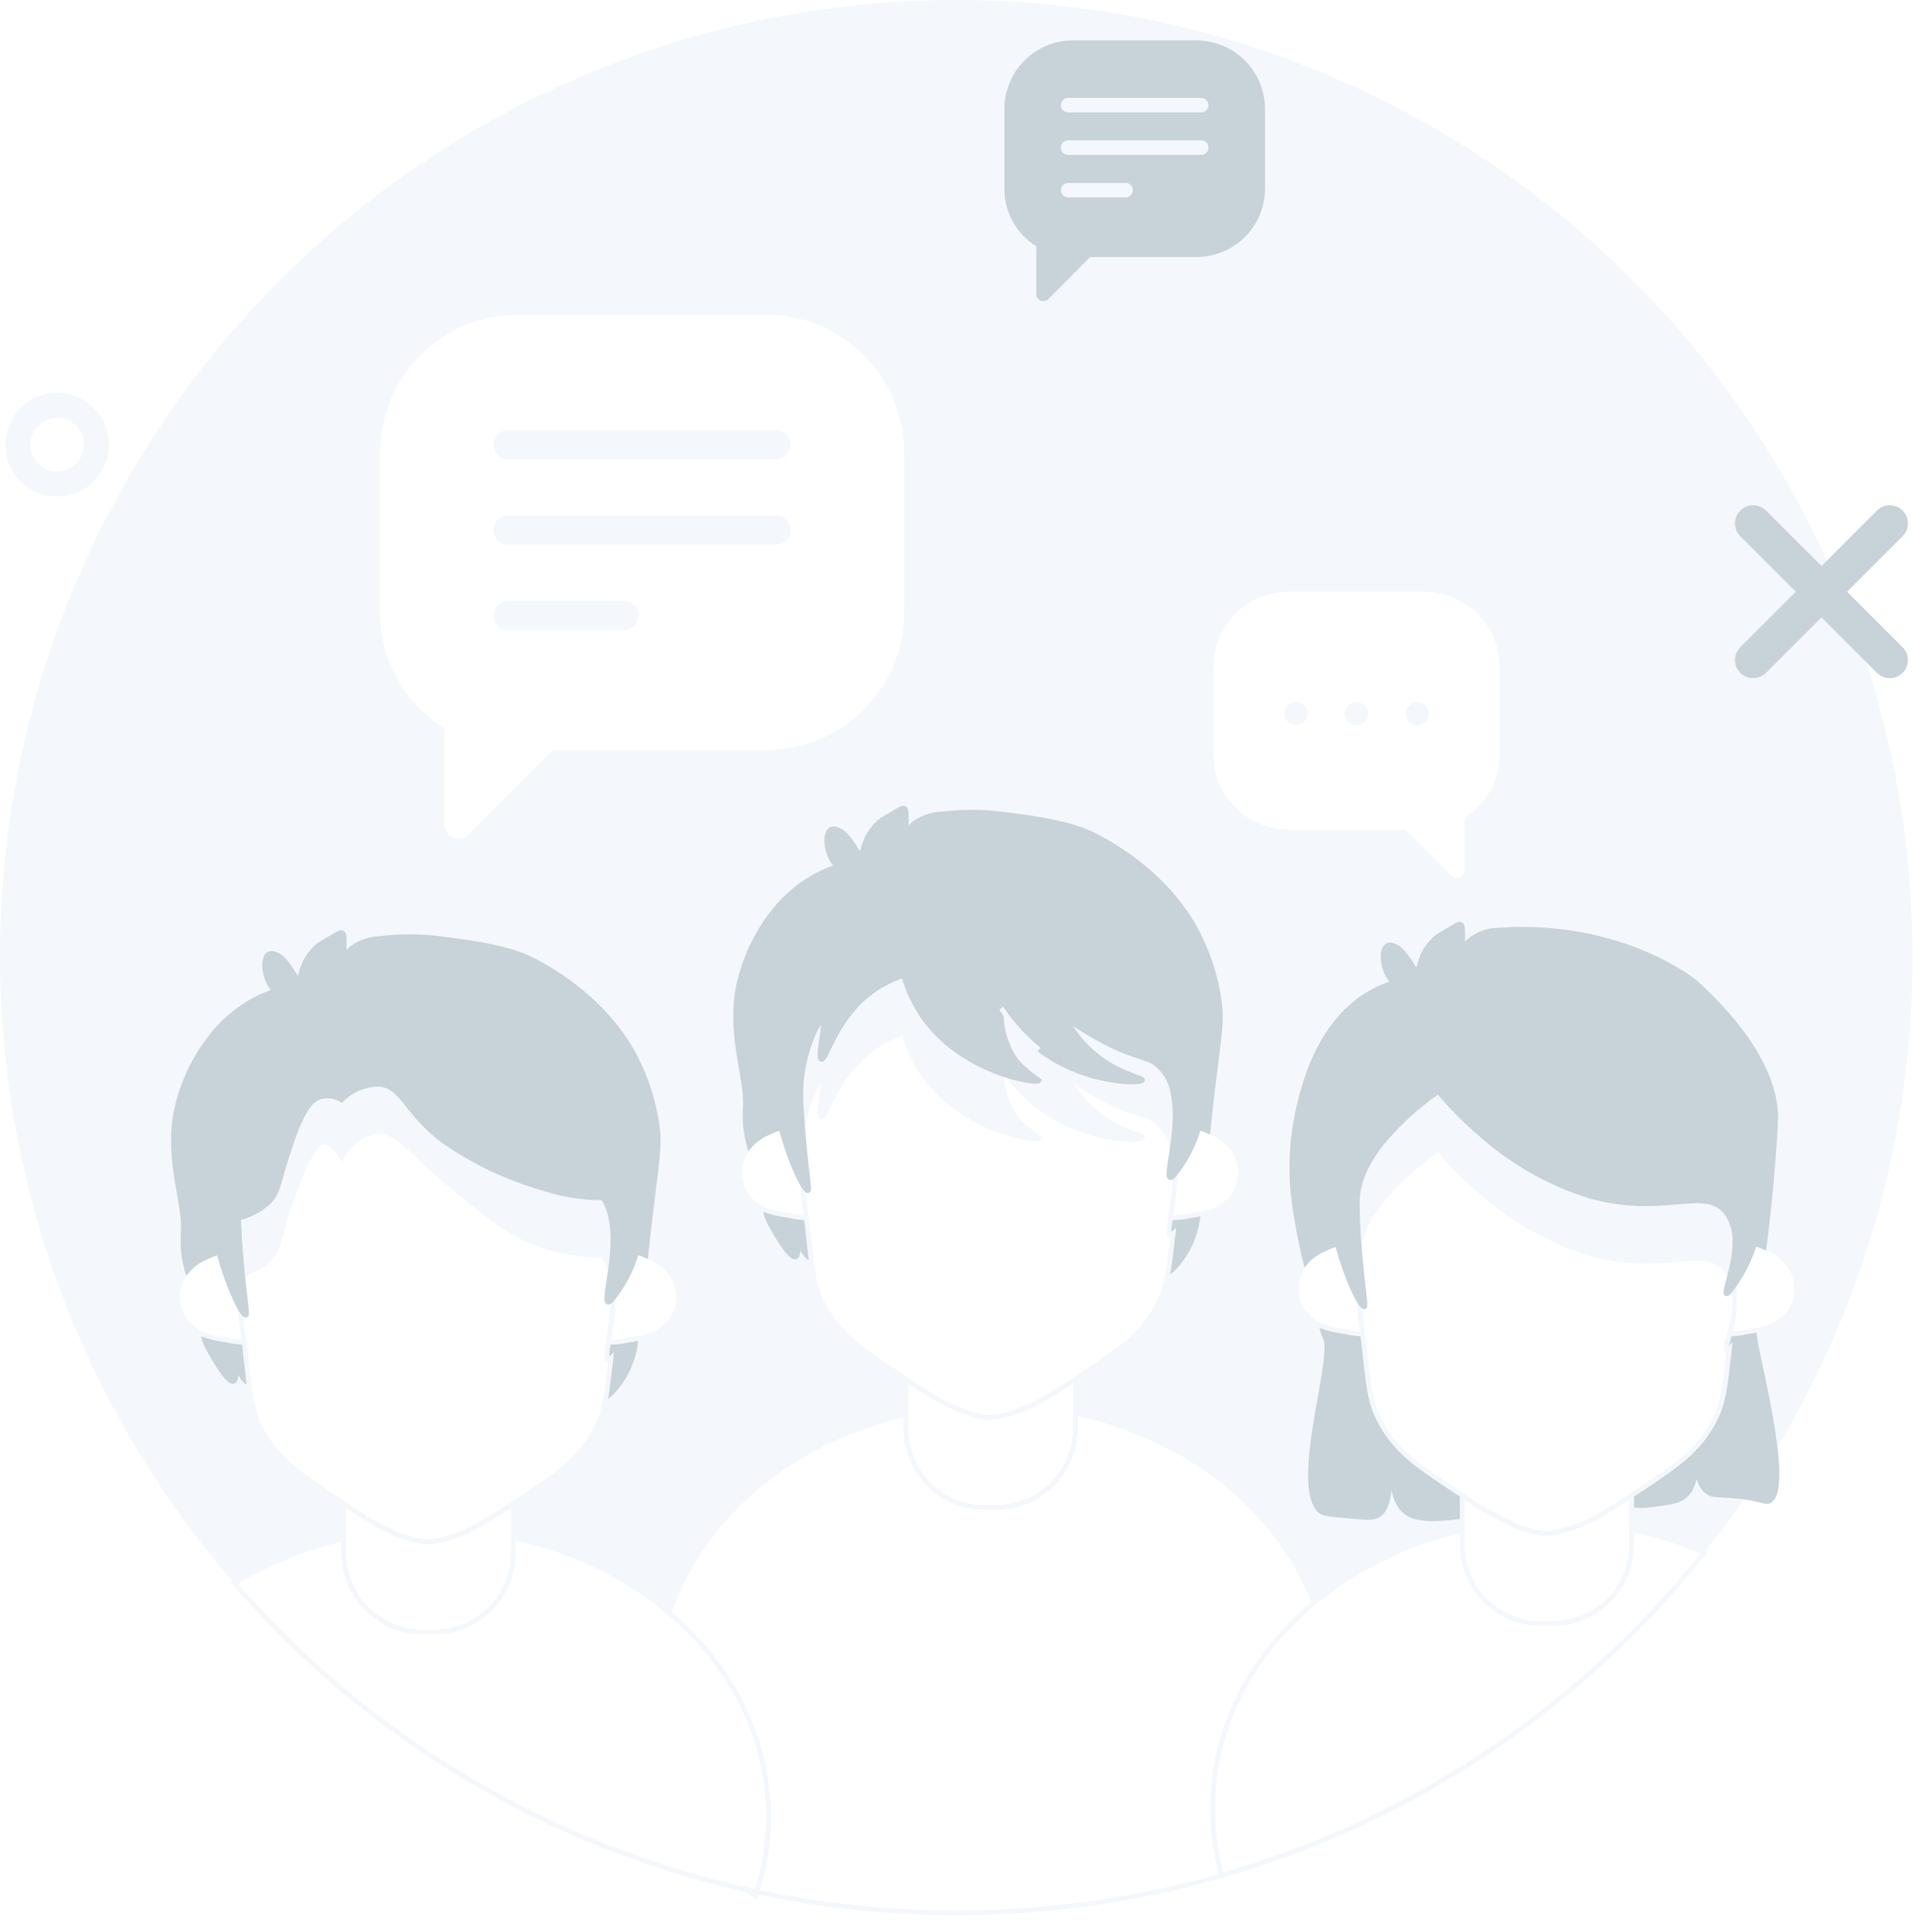 <svg width="100" height="101" viewBox="0 0 100 101" fill="none" xmlns="http://www.w3.org/2000/svg">
<path d="M99.971 50.03C99.986 59.121 97.509 68.042 92.809 75.824C92.305 76.656 91.781 77.471 91.237 78.269C90.553 79.263 89.836 80.229 89.086 81.169C87.867 80.631 86.596 80.222 85.293 79.946V80.775C85.289 81.862 84.856 82.903 84.087 83.672C83.319 84.441 82.277 84.874 81.19 84.877H80.536C79.449 84.874 78.408 84.441 77.639 83.672C76.87 82.903 76.437 81.862 76.434 80.775V80.011C73.59 80.642 70.936 81.937 68.688 83.789C65.414 86.514 63.382 90.323 63.382 94.54C63.381 95.726 63.544 96.907 63.866 98.049C55.96 100.318 47.617 100.613 39.57 98.907C39.975 97.637 40.18 96.312 40.179 94.979C40.179 90.812 38.193 87.038 34.984 84.313C32.632 82.35 29.83 81.001 26.828 80.385V81.214C26.825 82.301 26.392 83.343 25.623 84.111C24.854 84.88 23.813 85.313 22.726 85.317H22.072C20.985 85.313 19.944 84.88 19.175 84.111C18.406 83.343 17.973 82.301 17.97 81.214V80.45C15.949 80.904 14.017 81.686 12.25 82.766C6.955 76.671 3.215 69.384 1.351 61.529C-0.513 53.673 -0.447 45.483 1.544 37.658C3.535 29.834 7.392 22.608 12.784 16.599C18.177 10.591 24.945 5.977 32.509 3.155C40.073 0.332 48.209 -0.617 56.22 0.39C64.23 1.397 71.878 4.33 78.508 8.937C85.139 13.544 90.554 19.688 94.292 26.845C98.03 34.001 99.978 41.957 99.971 50.03Z" fill="#F4F7FB"/>
<path d="M76.332 50.151C76.275 50.259 76.204 50.36 76.122 50.45C76.179 50.154 76.289 49.87 76.447 49.612C76.449 49.798 76.409 49.982 76.332 50.151Z" fill="white" stroke="#C8D3D9" stroke-width="0.252" stroke-miterlimit="10"/>
<path d="M76.431 75.166V79.273C74.809 79.478 73.876 79.453 73.382 78.954C72.648 78.21 72.813 76.853 72.683 76.853C72.523 76.863 72.868 78.68 72.049 79.203C71.79 79.373 71.421 79.338 70.687 79.268C69.689 79.179 69.175 79.159 68.975 78.954C67.573 77.502 69.799 71.008 69.284 69.94C69.26 69.897 69.238 69.852 69.22 69.805C69.162 69.649 69.115 69.489 69.08 69.326C69.484 69.467 69.903 69.564 70.328 69.616C70.745 69.718 71.177 69.753 71.605 69.72C71.649 69.987 71.712 70.251 71.795 70.509C71.895 70.819 72.025 71.118 72.184 71.403C72.968 72.829 74.086 73.599 75.558 74.586C75.862 74.792 76.152 74.986 76.431 75.166Z" fill="#C8D3D9" stroke="#C8D3D9" stroke-width="0.252" stroke-miterlimit="10"/>
<path d="M92.519 78.445C92.27 78.615 92.145 78.31 90.513 78.19C89.739 78.131 89.535 78.18 89.27 77.996C88.552 77.492 88.711 76.084 88.631 76.084C88.552 76.084 88.836 77.427 88.157 78.126C87.828 78.465 87.399 78.52 86.56 78.635C86.142 78.716 85.714 78.727 85.293 78.665V75.171C85.572 74.986 85.862 74.792 86.171 74.587C87.643 73.598 88.761 72.83 89.545 71.403C89.702 71.118 89.832 70.819 89.934 70.509C90.011 70.253 90.075 69.993 90.124 69.73C90.536 69.749 90.949 69.71 91.352 69.616C91.481 69.596 91.601 69.571 91.716 69.556C91.706 69.631 91.701 69.671 91.701 69.676C91.629 70.215 93.705 77.642 92.519 78.445Z" fill="#C8D3D9" stroke="#C8D3D9" stroke-width="0.252" stroke-miterlimit="10"/>
<path d="M85.293 75.17V80.775C85.289 81.862 84.856 82.904 84.087 83.672C83.319 84.441 82.277 84.874 81.19 84.878H80.536C79.449 84.874 78.407 84.441 77.639 83.672C76.87 82.904 76.437 81.862 76.434 80.775V75.165C77.345 75.821 78.326 76.375 79.358 76.817C79.789 76.988 80.24 77.104 80.701 77.162L80.866 77.177L81.025 77.162C82.092 76.987 83.109 76.587 84.01 75.989C84.414 75.749 84.833 75.475 85.293 75.17Z" fill="white" stroke="#F4F7FB" stroke-width="0.244" stroke-miterlimit="10"/>
<path d="M71.608 69.72C71.179 69.753 70.748 69.718 70.33 69.616C69.905 69.564 69.487 69.466 69.082 69.326C68.913 69.26 68.755 69.169 68.613 69.057C68.259 68.803 67.991 68.448 67.844 68.038C67.676 67.493 67.728 66.904 67.989 66.397C68.062 66.251 68.153 66.116 68.259 65.992C68.522 65.692 68.85 65.455 69.217 65.298C69.438 65.19 69.669 65.101 69.906 65.034C70.44 66.98 71.143 68.368 71.323 68.313C71.448 68.273 71.268 67.554 71.099 65.712C71.148 66.077 71.203 66.486 71.258 66.941C71.408 68.218 71.481 69.057 71.608 69.72Z" fill="white" stroke="#F4F7FB" stroke-width="0.252" stroke-miterlimit="10"/>
<path d="M93.835 68.039C93.689 68.447 93.422 68.802 93.072 69.057C92.67 69.338 92.202 69.51 91.714 69.556C91.599 69.571 91.48 69.595 91.35 69.616C90.948 69.71 90.535 69.748 90.122 69.73C90.222 69.172 90.292 68.493 90.401 67.529C90.992 66.781 91.439 65.93 91.719 65.019C91.891 65.062 92.06 65.119 92.223 65.189C92.328 65.233 92.413 65.274 92.468 65.298C92.989 65.513 93.421 65.901 93.691 66.396C93.951 66.904 94.003 67.493 93.835 68.039Z" fill="white" stroke="#F4F7FB" stroke-width="0.252" stroke-miterlimit="10"/>
<g filter="url(#filter0_d_2374_381677)">
<path d="M90.696 64.924C90.697 65.111 90.685 65.298 90.661 65.483C90.651 65.588 90.636 65.688 90.621 65.788C90.616 65.808 90.616 65.828 90.611 65.847C90.446 66.801 90.122 67.599 90.247 67.635C90.277 67.645 90.332 67.609 90.401 67.53C90.292 68.493 90.222 69.172 90.122 69.731C90.073 69.993 90.01 70.253 89.932 70.51C89.83 70.819 89.7 71.118 89.543 71.403C88.759 72.83 87.641 73.599 86.169 74.587C85.86 74.792 85.57 74.986 85.291 75.171C84.832 75.475 84.412 75.75 84.008 75.99C83.108 76.588 82.09 76.988 81.023 77.162L80.864 77.177L80.699 77.162C80.239 77.105 79.787 76.989 79.356 76.818C78.324 76.376 77.343 75.822 76.432 75.166C76.152 74.986 75.863 74.792 75.558 74.587C74.086 73.599 72.968 72.83 72.184 71.403C72.025 71.119 71.895 70.819 71.795 70.51C71.713 70.251 71.649 69.988 71.605 69.721C71.481 69.057 71.406 68.218 71.256 66.941C71.201 66.486 71.146 66.078 71.096 65.713C71.076 65.473 71.052 65.214 71.031 64.935C71.022 64.799 71.011 64.655 71.001 64.51C70.996 64.421 70.937 63.237 70.952 62.749C70.967 62.179 71.141 61.087 72.339 59.629C72.339 59.624 72.339 59.624 72.344 59.624C73.175 58.647 74.132 57.785 75.189 57.059C75.845 57.847 76.566 58.578 77.345 59.245C79.011 60.744 80.983 61.865 83.125 62.529C86.993 63.611 89.079 61.984 90.217 63.367C90.279 63.446 90.336 63.529 90.386 63.617C90.603 64.018 90.709 64.469 90.696 64.924Z" fill="white" stroke="#F4F7FB" stroke-width="0.252" stroke-miterlimit="10"/>
</g>
<path d="M92.448 63.227C92.362 63.971 92.258 64.884 92.258 64.884C92.248 64.989 92.238 65.089 92.223 65.189C92.06 65.119 91.891 65.062 91.719 65.019C91.439 65.93 90.992 66.782 90.401 67.53C90.331 67.609 90.276 67.644 90.246 67.634C90.122 67.6 90.446 66.801 90.611 65.847C90.616 65.828 90.616 65.808 90.621 65.788C90.636 65.688 90.651 65.588 90.661 65.483C90.685 65.298 90.697 65.111 90.696 64.924C90.709 64.469 90.602 64.018 90.386 63.617C90.336 63.529 90.279 63.446 90.217 63.367C89.079 61.985 86.992 63.612 83.124 62.529C80.983 61.865 79.011 60.744 77.345 59.245C76.566 58.578 75.845 57.846 75.189 57.059C74.132 57.785 73.175 58.648 72.344 59.624C72.339 59.624 72.339 59.624 72.339 59.629C71.141 61.086 70.966 62.179 70.951 62.748C70.942 63.079 70.962 63.849 71.001 64.51C71.018 64.803 71.042 65.126 71.096 65.713C71.283 67.736 71.411 68.286 71.321 68.313C71.141 68.368 70.437 66.981 69.903 65.034C69.666 65.101 69.436 65.19 69.215 65.299C68.847 65.455 68.52 65.692 68.256 65.993C68.221 65.847 68.186 65.698 68.147 65.543C68.147 65.543 67.852 64.305 67.682 63.038C67.436 61.369 67.497 59.669 67.862 58.022C68.147 56.784 68.925 53.395 71.725 51.853C72.086 51.657 72.465 51.498 72.858 51.379C72.767 51.292 72.686 51.195 72.618 51.089C72.229 50.495 72.204 49.602 72.524 49.432C72.683 49.347 72.908 49.462 73.033 49.527C73.103 49.567 73.297 49.677 73.686 50.261C73.921 50.615 73.966 50.75 74.051 50.74C74.186 50.725 74.171 50.39 74.385 49.926C74.561 49.557 74.817 49.232 75.134 48.973C75.164 48.943 75.423 48.794 75.932 48.494C76.162 48.359 76.277 48.289 76.362 48.334C76.447 48.379 76.457 48.499 76.457 49.003C76.457 49.268 76.457 49.462 76.447 49.612C76.289 49.87 76.179 50.154 76.122 50.45C76.204 50.36 76.275 50.259 76.332 50.151C76.409 49.982 76.449 49.798 76.447 49.612C76.546 49.447 76.671 49.299 76.816 49.173C77.239 48.828 77.767 48.636 78.313 48.628C84.821 48.17 88.649 51.379 88.649 51.379C92.536 54.941 92.819 57.455 92.817 58.416C92.814 59.336 92.54 62.417 92.448 63.227Z" fill="#C8D3D9" stroke="#C8D3D9" stroke-width="0.252" stroke-miterlimit="10"/>
<path d="M89.086 81.169C84.366 87.093 78.364 91.869 71.533 95.139C69.8 95.967 68.02 96.692 66.202 97.31C65.434 97.579 64.65 97.824 63.866 98.049C63.544 96.907 63.381 95.726 63.382 94.54C63.382 90.323 65.414 86.515 68.688 83.79C70.936 81.937 73.59 80.642 76.434 80.011V80.775C76.437 81.862 76.87 82.904 77.639 83.672C78.408 84.441 79.449 84.874 80.536 84.878H81.19C82.277 84.874 83.319 84.441 84.087 83.672C84.856 82.904 85.289 81.862 85.293 80.775V79.947C86.596 80.222 87.867 80.632 89.086 81.169Z" fill="white" stroke="#F4F7FB" stroke-width="0.244" stroke-miterlimit="10"/>
<path d="M26.829 75.614V81.214C26.825 82.301 26.392 83.343 25.623 84.111C24.855 84.88 23.813 85.313 22.726 85.317H22.072C20.985 85.313 19.944 84.88 19.175 84.111C18.407 83.343 17.973 82.301 17.97 81.214V75.609C18.075 75.679 18.174 75.744 18.274 75.814C18.883 76.208 19.427 76.552 19.951 76.822C20.211 76.962 20.46 77.082 20.71 77.186C21.196 77.394 21.708 77.533 22.232 77.6L22.397 77.615L22.556 77.6C23.944 77.426 25.152 76.717 26.824 75.614H26.829Z" fill="white" stroke="#F4F7FB" stroke-width="0.244" stroke-miterlimit="10"/>
<path d="M14.154 72.519C13.3 72.534 12.891 72.314 12.696 72.04C12.467 71.72 12.447 71.231 12.377 71.231C12.282 71.241 12.437 72.124 12.207 72.209C11.863 72.334 10.92 70.572 10.82 70.373C10.785 70.293 10.75 70.218 10.75 70.218C10.695 70.069 10.65 69.918 10.615 69.764C11.02 69.904 11.438 70.001 11.863 70.053C12.281 70.153 12.712 70.188 13.141 70.158C13.184 70.425 13.248 70.689 13.33 70.947C13.43 71.257 13.56 71.556 13.72 71.84C13.8 71.985 13.884 72.124 13.974 72.259C14.034 72.349 14.089 72.434 14.154 72.519Z" fill="#C8D3D9" stroke="#C8D3D9" stroke-width="0.252" stroke-miterlimit="10"/>
<path d="M33.256 69.988C33.251 70.028 33.241 70.068 33.236 70.108C33.166 70.686 32.994 71.247 32.727 71.765C32.333 72.509 31.709 73.158 31.539 73.063C31.395 72.983 31.579 72.389 31.539 72.384C31.484 72.384 31.33 73.317 31.135 73.317C30.995 73.317 30.86 72.833 30.786 72.314C30.891 72.162 30.988 72.003 31.075 71.84C31.236 71.556 31.368 71.257 31.469 70.947C31.547 70.691 31.61 70.431 31.659 70.168C32.072 70.181 32.484 70.142 32.887 70.053C33.022 70.028 33.141 70.008 33.256 69.988Z" fill="#C8D3D9" stroke="#C8D3D9" stroke-width="0.252" stroke-miterlimit="10"/>
<path d="M13.14 70.158C12.712 70.188 12.281 70.153 11.863 70.053C11.438 70.001 11.02 69.904 10.615 69.764C10.444 69.698 10.284 69.608 10.141 69.494C9.728 69.205 9.437 68.773 9.323 68.282C9.209 67.792 9.28 67.276 9.522 66.834C9.595 66.691 9.686 66.556 9.792 66.435C10.053 66.131 10.381 65.891 10.75 65.736C10.971 65.627 11.202 65.539 11.439 65.471C11.973 67.418 12.676 68.8 12.856 68.751C12.981 68.711 12.801 67.992 12.632 66.15C12.681 66.52 12.736 66.924 12.791 67.378C12.941 68.656 13.013 69.494 13.14 70.158Z" fill="white" stroke="#F4F7FB" stroke-width="0.252" stroke-miterlimit="10"/>
<path d="M35.373 68.476C35.225 68.884 34.959 69.238 34.609 69.494C34.209 69.774 33.743 69.944 33.257 69.988C33.142 70.008 33.022 70.028 32.887 70.053C32.485 70.143 32.072 70.181 31.66 70.168C31.759 69.614 31.829 68.945 31.939 67.997C32.561 67.257 33.019 66.392 33.282 65.462C33.447 65.507 33.609 65.563 33.766 65.631C33.846 65.662 33.924 65.697 34 65.736C34.524 65.949 34.958 66.337 35.228 66.834C35.49 67.341 35.542 67.931 35.373 68.476Z" fill="white" stroke="#F4F7FB" stroke-width="0.252" stroke-miterlimit="10"/>
<g filter="url(#filter1_d_2374_381677)">
<path d="M32.024 65.398C31.929 66.775 31.58 68.018 31.779 68.073C31.814 68.083 31.864 68.058 31.934 67.998C31.824 68.946 31.754 69.615 31.655 70.169C31.605 70.432 31.542 70.692 31.465 70.948C31.363 71.258 31.231 71.557 31.071 71.841C30.983 72.004 30.886 72.163 30.781 72.315C30.027 73.453 29.004 74.152 27.702 75.025C27.392 75.235 27.103 75.43 26.823 75.614C25.151 76.717 23.944 77.426 22.556 77.601L22.396 77.616L22.232 77.601C20.839 77.426 19.636 76.717 17.964 75.609C17.685 75.424 17.395 75.23 17.091 75.025C15.868 74.207 14.895 73.538 14.151 72.52C14.086 72.435 14.031 72.35 13.972 72.26C13.882 72.126 13.797 71.986 13.717 71.841C13.558 71.557 13.428 71.258 13.328 70.948C13.245 70.69 13.182 70.426 13.138 70.159C13.013 69.495 12.938 68.657 12.789 67.379C12.734 66.925 12.679 66.521 12.629 66.151C12.624 66.072 12.619 65.997 12.609 65.927C12.604 65.817 12.594 65.717 12.584 65.622C12.574 65.527 12.574 65.448 12.564 65.373C12.554 65.238 12.544 65.093 12.534 64.948C12.499 64.38 12.474 63.995 12.469 63.671C13.042 63.543 13.571 63.27 14.006 62.877C14.615 62.303 14.461 61.954 15.249 59.688C15.349 59.404 15.444 59.144 15.534 58.909C16.342 56.798 16.752 56.703 16.906 56.694C17.141 56.684 17.46 56.833 17.855 57.497C18.031 57.164 18.277 56.872 18.574 56.641C18.872 56.41 19.215 56.244 19.581 56.154C20.734 56 21.448 57.212 23.564 58.959C25.645 60.676 26.758 61.575 28.375 62.114C28.475 62.149 28.58 62.179 28.685 62.209C29.602 62.485 30.556 62.622 31.515 62.613C31.714 62.911 31.853 63.245 31.924 63.596C32.043 64.189 32.076 64.795 32.024 65.398Z" fill="white" stroke="#F4F7FB" stroke-width="0.252" stroke-miterlimit="10"/>
</g>
<path d="M33.98 63.666C33.881 64.534 33.826 64.963 33.791 65.323C33.781 65.428 33.771 65.527 33.761 65.632C33.604 65.564 33.442 65.507 33.277 65.463C33.014 66.393 32.556 67.257 31.934 67.998C31.864 68.058 31.814 68.083 31.779 68.073C31.58 68.018 31.929 66.775 32.024 65.398C32.077 64.795 32.043 64.189 31.924 63.596C31.854 63.245 31.715 62.91 31.515 62.613C30.557 62.622 29.603 62.485 28.685 62.208C28.543 62.167 28.442 62.135 28.376 62.114C26.485 61.578 24.7 60.722 23.098 59.584C21.104 58.037 21.051 56.76 19.79 56.68C19.062 56.688 18.367 56.981 17.855 57.497C17.693 57.399 17.513 57.333 17.326 57.305C17.138 57.277 16.947 57.286 16.764 57.333C16.152 57.517 15.845 58.21 15.534 58.909C15.412 59.185 15.353 59.392 15.249 59.688C14.461 61.954 14.616 62.303 14.007 62.877C13.571 63.27 13.042 63.543 12.469 63.671C12.474 63.995 12.499 64.379 12.534 64.948C12.544 65.093 12.554 65.238 12.564 65.373C12.574 65.448 12.579 65.532 12.584 65.622C12.594 65.727 12.599 65.827 12.609 65.927C12.619 65.996 12.624 66.071 12.629 66.151C12.804 68.058 12.954 68.722 12.854 68.751C12.674 68.801 11.97 67.419 11.436 65.472C11.199 65.54 10.969 65.628 10.748 65.737C10.378 65.892 10.05 66.132 9.789 66.436C9.764 66.341 9.719 66.181 9.679 65.982C9.575 65.461 9.542 64.929 9.58 64.399C9.674 62.867 8.781 60.856 9.165 58.345C9.445 56.806 10.101 55.361 11.077 54.138C11.672 53.382 12.414 52.754 13.258 52.291C13.62 52.098 14 51.937 14.391 51.812C14.301 51.727 14.22 51.631 14.151 51.528C13.762 50.934 13.737 50.04 14.057 49.871C14.216 49.786 14.441 49.901 14.566 49.965C14.636 50.005 14.83 50.115 15.22 50.699C15.454 51.054 15.499 51.183 15.584 51.178C15.719 51.163 15.704 50.829 15.918 50.365C16.095 49.995 16.35 49.667 16.667 49.407C16.697 49.382 16.951 49.232 17.465 48.932C17.695 48.793 17.81 48.728 17.895 48.773C17.98 48.818 17.989 48.937 17.989 49.441C17.989 49.711 17.989 49.906 17.98 50.05C17.822 50.308 17.712 50.592 17.655 50.889C17.737 50.798 17.807 50.697 17.865 50.589C17.942 50.42 17.982 50.236 17.98 50.05C18.079 49.884 18.203 49.734 18.349 49.606C18.777 49.271 19.302 49.082 19.846 49.067C20.835 48.946 21.835 48.941 22.826 49.052C25.356 49.347 26.604 49.641 27.522 50.035C27.522 50.035 31.405 51.693 33.257 55.361C33.49 55.828 33.692 56.309 33.861 56.803C34.086 57.471 34.249 58.157 34.35 58.855C34.49 59.908 34.365 60.432 33.98 63.666Z" fill="#C8D3D9" stroke="#C8D3D9" stroke-width="0.252" stroke-miterlimit="10"/>
<path d="M40.179 94.979C40.181 96.312 39.975 97.637 39.571 98.907C39.421 98.877 39.276 98.847 39.126 98.812C28.677 96.488 19.254 90.862 12.25 82.766C14.017 81.686 15.949 80.904 17.97 80.45V81.214C17.973 82.301 18.406 83.343 19.175 84.111C19.944 84.88 20.985 85.313 22.072 85.317H22.726C23.813 85.313 24.855 84.88 25.623 84.111C26.392 83.343 26.825 82.301 26.829 81.214V80.385C29.83 81.001 32.632 82.35 34.984 84.313C38.193 87.038 40.179 90.812 40.179 94.979Z" fill="white" stroke="#F4F7FB" stroke-width="0.244" stroke-miterlimit="10"/>
<path d="M39.571 98.907C39.551 98.982 39.526 99.057 39.496 99.136C39.371 99.032 39.246 98.922 39.127 98.812C39.276 98.847 39.421 98.877 39.571 98.907Z" fill="white" stroke="#F4F7FB" stroke-width="0.244" stroke-miterlimit="10"/>
<path d="M56.212 69.107V74.706C56.209 75.793 55.775 76.835 55.007 77.604C54.238 78.372 53.196 78.806 52.109 78.809H51.456C50.368 78.806 49.327 78.372 48.558 77.604C47.79 76.835 47.356 75.793 47.353 74.706V69.102C49.025 70.21 50.228 70.918 51.62 71.093L51.785 71.108L51.945 71.093C53.332 70.918 54.538 70.21 56.212 69.107Z" fill="white" stroke="#F4F7FB" stroke-width="0.244" stroke-miterlimit="10"/>
<path d="M43.537 66.01C42.684 66.025 42.274 65.805 42.08 65.531C41.85 65.211 41.83 64.722 41.76 64.722C41.666 64.732 41.82 65.616 41.591 65.701C41.246 65.825 40.303 64.063 40.203 63.864C40.168 63.784 40.133 63.709 40.133 63.709C40.079 63.561 40.034 63.409 39.998 63.255C40.403 63.395 40.821 63.492 41.246 63.544C41.664 63.644 42.095 63.679 42.524 63.649C42.568 63.916 42.631 64.18 42.714 64.438C42.813 64.748 42.944 65.047 43.103 65.331C43.183 65.476 43.268 65.616 43.357 65.75C43.417 65.84 43.472 65.927 43.537 66.01Z" fill="#C8D3D9" stroke="#C8D3D9" stroke-width="0.252" stroke-miterlimit="10"/>
<path d="M62.639 63.481C62.635 63.521 62.624 63.561 62.62 63.601C62.55 64.179 62.377 64.74 62.11 65.257C61.716 66.001 61.092 66.65 60.923 66.555C60.778 66.475 60.962 65.881 60.923 65.876C60.868 65.876 60.713 66.81 60.518 66.81C60.379 66.81 60.244 66.326 60.169 65.806C60.274 65.654 60.371 65.496 60.458 65.332C60.619 65.048 60.751 64.749 60.853 64.439C60.93 64.183 60.993 63.923 61.042 63.66C61.455 63.673 61.867 63.635 62.27 63.545C62.405 63.52 62.524 63.5 62.639 63.481Z" fill="#C8D3D9" stroke="#C8D3D9" stroke-width="0.252" stroke-miterlimit="10"/>
<path d="M42.524 63.649C42.095 63.679 41.664 63.644 41.246 63.544C40.821 63.492 40.403 63.395 39.998 63.255C39.828 63.19 39.668 63.099 39.524 62.985C39.112 62.696 38.82 62.264 38.706 61.774C38.592 61.283 38.663 60.767 38.905 60.325C38.979 60.182 39.069 60.048 39.175 59.926C39.436 59.622 39.764 59.383 40.133 59.227C40.354 59.118 40.585 59.03 40.822 58.963C41.356 60.909 42.06 62.291 42.239 62.242C42.364 62.202 42.184 61.483 42.015 59.641C42.065 60.011 42.12 60.415 42.174 60.869C42.324 62.147 42.399 62.985 42.524 63.649Z" fill="white" stroke="#F4F7FB" stroke-width="0.252" stroke-miterlimit="10"/>
<path d="M64.756 61.968C64.608 62.375 64.342 62.73 63.992 62.986C63.592 63.266 63.126 63.436 62.64 63.48C62.525 63.5 62.405 63.52 62.27 63.545C61.867 63.634 61.455 63.673 61.042 63.66C61.142 63.106 61.212 62.437 61.322 61.489C61.944 60.748 62.402 59.884 62.664 58.953C62.83 58.998 62.992 59.055 63.149 59.123C63.229 59.154 63.307 59.189 63.383 59.228C63.907 59.441 64.341 59.829 64.611 60.326C64.873 60.833 64.925 61.423 64.756 61.968Z" fill="white" stroke="#F4F7FB" stroke-width="0.252" stroke-miterlimit="10"/>
<g filter="url(#filter2_d_2374_381677)">
<path d="M61.409 58.889C61.315 60.267 60.965 61.51 61.165 61.565C61.2 61.575 61.25 61.55 61.32 61.49C61.21 62.438 61.14 63.107 61.04 63.661C60.991 63.924 60.928 64.183 60.85 64.439C60.749 64.749 60.617 65.049 60.456 65.333C60.368 65.496 60.272 65.654 60.167 65.807C59.413 66.945 58.39 67.644 57.087 68.517C56.778 68.727 56.488 68.921 56.209 69.106C54.537 70.209 53.329 70.918 51.941 71.092L51.782 71.107L51.617 71.092C50.225 70.918 49.022 70.209 47.35 69.101C47.07 68.916 46.781 68.722 46.476 68.517C45.254 67.698 44.28 67.03 43.537 66.011C43.472 65.927 43.417 65.842 43.357 65.752C43.267 65.617 43.182 65.478 43.102 65.333C42.943 65.049 42.813 64.749 42.713 64.439C42.631 64.182 42.567 63.918 42.524 63.651C42.399 62.987 42.324 62.149 42.174 60.871C42.119 60.417 42.064 60.012 42.014 59.643C41.995 59.404 41.969 59.144 41.95 58.864C41.94 58.73 41.93 58.585 41.92 58.44C41.863 57.855 41.846 57.266 41.87 56.678C42.014 54.792 42.828 53.29 42.993 53.344C43.187 53.404 42.758 55.017 42.893 55.331C42.894 55.342 42.899 55.353 42.906 55.361C42.913 55.37 42.922 55.377 42.933 55.381C43.187 55.461 43.621 53.444 45.309 52.047C45.883 51.58 46.537 51.221 47.24 50.989C47.453 51.771 47.799 52.51 48.263 53.175C50.304 56.084 54.207 56.703 54.312 56.489C53.886 56.202 53.494 55.867 53.144 55.491C52.564 54.682 52.28 53.699 52.341 52.706C52.859 53.543 53.527 54.277 54.312 54.872C55.705 55.904 57.376 56.493 59.108 56.564C59.478 56.564 59.702 56.524 59.717 56.469C59.757 56.319 58.19 56.124 56.808 54.732L56.798 54.722C56.393 54.261 56.031 53.765 55.715 53.24C56.35 53.68 57.01 54.083 57.691 54.447C59.378 55.346 59.932 55.186 60.526 55.685C60.935 56.054 61.21 56.547 61.31 57.088C61.428 57.681 61.462 58.287 61.409 58.889Z" fill="white" stroke="#F4F7FB" stroke-width="0.252" stroke-miterlimit="10"/>
</g>
<path d="M54.314 54.871C53.529 54.276 52.861 53.542 52.343 52.705C52.885 53.524 53.55 54.254 54.314 54.871Z" fill="white" stroke="#F4F7FB" stroke-width="0.252" stroke-miterlimit="10"/>
<path d="M63.366 57.156C63.266 58.024 63.211 58.454 63.176 58.813C63.166 58.918 63.156 59.018 63.146 59.122C62.989 59.054 62.827 58.998 62.662 58.953C62.399 59.884 61.942 60.748 61.319 61.488C61.25 61.548 61.2 61.573 61.165 61.563C60.965 61.508 61.315 60.265 61.409 58.888C61.462 58.286 61.428 57.679 61.309 57.086C61.21 56.545 60.935 56.052 60.526 55.684C59.932 55.185 59.378 55.344 57.691 54.446C57.01 54.082 56.35 53.678 55.715 53.238C55.999 53.783 56.364 54.283 56.798 54.72L56.808 54.73C58.19 56.123 59.757 56.318 59.717 56.467C59.702 56.522 59.478 56.562 59.108 56.562C57.376 56.492 55.705 55.902 54.312 54.87C53.547 54.254 52.883 53.523 52.341 52.704C52.28 53.697 52.564 54.681 53.144 55.489C53.494 55.866 53.886 56.201 54.312 56.487C54.207 56.702 50.304 56.083 48.263 53.173C47.799 52.509 47.453 51.769 47.24 50.987C46.537 51.22 45.883 51.578 45.308 52.045C43.621 53.443 43.187 55.459 42.933 55.379C42.922 55.375 42.913 55.369 42.906 55.36C42.899 55.351 42.894 55.34 42.893 55.329C42.758 55.015 43.187 53.403 42.993 53.343C42.828 53.288 42.014 54.79 41.87 56.677C41.846 57.265 41.863 57.853 41.92 58.439C41.929 58.583 41.94 58.728 41.95 58.863C41.965 59.062 41.986 59.328 42.014 59.642C42.185 61.547 42.335 62.215 42.239 62.242C42.059 62.292 41.356 60.909 40.822 58.963C40.584 59.03 40.354 59.118 40.133 59.227C39.764 59.383 39.435 59.622 39.175 59.926C39.15 59.831 39.105 59.671 39.065 59.472C38.961 58.951 38.927 58.419 38.965 57.89C39.06 56.357 38.166 54.346 38.551 51.836C38.83 50.297 39.487 48.851 40.462 47.628C41.058 46.872 41.8 46.244 42.643 45.782C43.006 45.588 43.385 45.428 43.776 45.302C43.686 45.217 43.606 45.121 43.537 45.018C43.147 44.424 43.122 43.531 43.442 43.361C43.602 43.276 43.826 43.391 43.951 43.456C44.021 43.496 44.215 43.605 44.605 44.189C44.839 44.544 44.884 44.673 44.969 44.669C45.104 44.654 45.089 44.319 45.303 43.855C45.48 43.485 45.736 43.157 46.052 42.897C46.082 42.872 46.337 42.722 46.851 42.423C47.08 42.283 47.195 42.218 47.28 42.263C47.365 42.308 47.375 42.428 47.375 42.932C47.375 43.201 47.375 43.396 47.365 43.541C47.207 43.798 47.097 44.082 47.04 44.379C47.122 44.288 47.193 44.188 47.25 44.08C47.328 43.911 47.367 43.727 47.365 43.541C47.464 43.374 47.589 43.225 47.734 43.096C48.163 42.761 48.688 42.572 49.231 42.557C50.221 42.436 51.221 42.431 52.211 42.542C54.741 42.837 55.989 43.131 56.907 43.526C56.907 43.526 60.79 45.183 62.642 48.851C62.875 49.318 63.077 49.8 63.246 50.293C63.471 50.961 63.635 51.648 63.735 52.345C63.875 53.399 63.75 53.922 63.366 57.156Z" fill="#C8D3D9" stroke="#C8D3D9" stroke-width="0.252" stroke-miterlimit="10"/>
<path d="M54.314 54.871C53.529 54.276 52.861 53.542 52.343 52.705C52.885 53.524 53.55 54.254 54.314 54.871Z" fill="white" stroke="#F4F7FB" stroke-width="0.252" stroke-miterlimit="10"/>
<path d="M39.127 98.812C39.276 98.847 39.421 98.877 39.571 98.907C39.551 98.982 39.526 99.057 39.496 99.136C39.371 99.032 39.246 98.922 39.127 98.812Z" fill="white" stroke="#F4F7FB" stroke-width="0.244" stroke-miterlimit="10"/>
<path d="M63.383 94.54C63.381 95.726 63.544 96.907 63.867 98.049C55.96 100.318 47.618 100.613 39.571 98.907C39.975 97.637 40.181 96.312 40.179 94.979C40.179 90.812 38.193 87.038 34.984 84.313C36.681 79.263 41.392 75.305 47.352 73.942V74.706C47.355 75.793 47.788 76.834 48.557 77.603C49.325 78.372 50.367 78.805 51.454 78.808H52.108C53.195 78.805 54.236 78.372 55.005 77.603C55.774 76.834 56.207 75.793 56.211 74.706V73.877C62.105 75.125 66.821 78.908 68.688 83.789C65.414 86.514 63.383 90.323 63.383 94.54Z" fill="white" stroke="#F4F7FB" stroke-width="0.244" stroke-miterlimit="10"/>
<path d="M40.078 16.445H27.055C25.146 16.451 23.318 17.214 21.972 18.567C20.625 19.919 19.869 21.75 19.871 23.659V32.027C19.865 33.236 20.17 34.427 20.756 35.485C21.343 36.542 22.192 37.431 23.222 38.066V43.073C23.22 43.226 23.264 43.377 23.348 43.505C23.432 43.634 23.552 43.735 23.693 43.795C23.784 43.824 23.879 43.838 23.974 43.836C24.073 43.838 24.171 43.821 24.262 43.785C24.353 43.748 24.437 43.694 24.506 43.624L28.881 39.21H40.078C41.983 39.207 43.809 38.45 45.156 37.103C46.504 35.757 47.262 33.931 47.265 32.026V23.659C47.265 21.75 46.508 19.919 45.161 18.567C43.814 17.215 41.987 16.452 40.078 16.445ZM32.623 32.94H26.563C26.362 32.94 26.17 32.86 26.028 32.718C25.886 32.576 25.806 32.383 25.806 32.182C25.806 31.982 25.886 31.789 26.028 31.647C26.17 31.505 26.362 31.425 26.563 31.425H32.623C32.824 31.425 33.017 31.505 33.159 31.647C33.301 31.789 33.38 31.982 33.38 32.182C33.38 32.383 33.301 32.576 33.159 32.718C33.017 32.86 32.824 32.94 32.623 32.94ZM40.559 28.465H26.562C26.462 28.466 26.364 28.448 26.271 28.41C26.179 28.373 26.095 28.318 26.024 28.248C25.953 28.178 25.896 28.094 25.858 28.002C25.82 27.91 25.8 27.812 25.799 27.712C25.801 27.51 25.882 27.317 26.025 27.175C26.167 27.032 26.36 26.951 26.562 26.95H40.559C40.659 26.95 40.758 26.969 40.851 27.008C40.943 27.046 41.027 27.102 41.098 27.173C41.169 27.244 41.225 27.328 41.264 27.42C41.302 27.513 41.321 27.612 41.321 27.712C41.322 27.812 41.303 27.911 41.264 28.003C41.226 28.095 41.17 28.179 41.099 28.249C41.028 28.319 40.944 28.374 40.851 28.411C40.759 28.448 40.66 28.467 40.56 28.465H40.559ZM40.559 24.01H26.562C26.36 24.01 26.166 23.93 26.023 23.787C25.88 23.643 25.799 23.45 25.799 23.247C25.799 23.045 25.88 22.851 26.023 22.708C26.166 22.565 26.36 22.485 26.562 22.485H40.559C40.761 22.485 40.955 22.565 41.098 22.708C41.241 22.851 41.321 23.045 41.321 23.247C41.321 23.45 41.241 23.643 41.098 23.787C40.955 23.93 40.761 24.01 40.559 24.01Z" fill="white"/>
<path d="M62.554 2.113H56.076C55.126 2.116 54.217 2.495 53.547 3.168C52.877 3.841 52.501 4.752 52.502 5.701V9.864C52.499 10.465 52.651 11.058 52.943 11.584C53.235 12.11 53.657 12.552 54.169 12.868V15.359C54.169 15.435 54.191 15.51 54.232 15.574C54.274 15.638 54.334 15.688 54.404 15.718C54.449 15.732 54.496 15.739 54.544 15.738C54.593 15.739 54.641 15.731 54.687 15.713C54.732 15.695 54.773 15.668 54.808 15.633L56.984 13.437H62.554C63.501 13.436 64.409 13.059 65.079 12.389C65.749 11.719 66.126 10.811 66.127 9.864V5.701C66.127 4.752 65.751 3.842 65.082 3.169C64.412 2.496 63.503 2.117 62.554 2.113ZM58.846 10.318H55.831C55.731 10.318 55.635 10.278 55.565 10.207C55.494 10.137 55.454 10.041 55.454 9.941C55.454 9.841 55.494 9.745 55.565 9.674C55.635 9.604 55.731 9.564 55.831 9.564H58.846C58.946 9.564 59.041 9.604 59.112 9.674C59.183 9.745 59.222 9.841 59.222 9.941C59.222 10.041 59.183 10.137 59.112 10.207C59.041 10.278 58.946 10.318 58.846 10.318ZM62.793 8.092H55.831C55.781 8.092 55.732 8.083 55.686 8.065C55.64 8.046 55.599 8.019 55.563 7.984C55.528 7.949 55.5 7.907 55.481 7.862C55.462 7.816 55.452 7.767 55.452 7.717C55.453 7.617 55.493 7.521 55.564 7.45C55.635 7.379 55.731 7.339 55.831 7.338H62.793C62.843 7.338 62.893 7.348 62.939 7.367C62.985 7.386 63.026 7.414 63.062 7.449C63.097 7.484 63.125 7.526 63.144 7.572C63.163 7.618 63.173 7.668 63.173 7.717C63.173 7.767 63.164 7.817 63.145 7.863C63.126 7.909 63.098 7.951 63.063 7.986C63.027 8.021 62.985 8.048 62.939 8.067C62.893 8.085 62.843 8.094 62.793 8.093V8.092ZM62.793 5.876H55.831C55.73 5.876 55.634 5.836 55.563 5.765C55.492 5.694 55.452 5.597 55.452 5.496C55.452 5.396 55.492 5.299 55.563 5.228C55.634 5.157 55.73 5.117 55.831 5.117H62.793C62.894 5.117 62.99 5.157 63.062 5.228C63.133 5.299 63.173 5.396 63.173 5.496C63.173 5.597 63.133 5.694 63.062 5.765C62.99 5.836 62.894 5.876 62.793 5.876Z" fill="#C8D3D9"/>
<path d="M74.468 30.936H67.353C66.311 30.939 65.314 31.355 64.578 32.092C63.843 32.83 63.43 33.828 63.43 34.87V39.45C63.433 40.489 63.847 41.485 64.582 42.22C65.317 42.956 66.313 43.37 67.353 43.372H73.471L75.861 45.774C75.916 45.836 75.989 45.877 76.07 45.894C76.151 45.91 76.235 45.9 76.31 45.865C76.386 45.835 76.451 45.782 76.497 45.714C76.543 45.645 76.567 45.565 76.566 45.482V42.752C77.126 42.403 77.589 41.916 77.909 41.338C78.23 40.76 78.397 40.11 78.396 39.45V34.87C78.395 33.828 77.982 32.828 77.245 32.09C76.509 31.353 75.51 30.938 74.468 30.936ZM68.301 37.528C68.272 37.602 68.226 37.668 68.168 37.722C68.114 37.78 68.049 37.826 67.977 37.858C67.905 37.889 67.827 37.905 67.748 37.905C67.667 37.905 67.588 37.889 67.513 37.858C67.439 37.826 67.372 37.78 67.316 37.722C67.258 37.668 67.212 37.602 67.182 37.528C67.152 37.455 67.137 37.376 67.139 37.297C67.14 37.135 67.203 36.98 67.316 36.865C67.366 36.801 67.434 36.754 67.511 36.731C67.583 36.698 67.662 36.681 67.742 36.681C67.822 36.681 67.9 36.698 67.973 36.731C68.051 36.753 68.119 36.8 68.168 36.865C68.228 36.919 68.275 36.986 68.307 37.06C68.338 37.135 68.353 37.216 68.35 37.297C68.35 37.376 68.334 37.455 68.301 37.528V37.528ZM71.476 37.546C71.442 37.62 71.397 37.687 71.342 37.746C71.224 37.855 71.07 37.915 70.91 37.916C70.751 37.912 70.598 37.852 70.478 37.746C70.427 37.684 70.382 37.617 70.345 37.546C70.318 37.472 70.305 37.394 70.308 37.315C70.309 37.155 70.37 37.001 70.478 36.883C70.532 36.822 70.601 36.776 70.678 36.749C70.752 36.716 70.832 36.699 70.912 36.699C70.993 36.699 71.073 36.716 71.146 36.749C71.223 36.774 71.29 36.821 71.341 36.883C71.399 36.939 71.445 37.006 71.476 37.08C71.506 37.154 71.52 37.235 71.518 37.315C71.521 37.394 71.507 37.473 71.476 37.546ZM74.644 37.546C74.613 37.621 74.568 37.688 74.511 37.746C74.394 37.855 74.239 37.916 74.078 37.916C73.921 37.912 73.77 37.851 73.653 37.746C73.599 37.687 73.556 37.619 73.525 37.546C73.49 37.474 73.471 37.395 73.471 37.315C73.47 37.234 73.486 37.155 73.518 37.081C73.549 37.006 73.595 36.939 73.653 36.883C73.704 36.819 73.774 36.773 73.852 36.749C73.924 36.716 74.002 36.699 74.081 36.699C74.159 36.699 74.237 36.716 74.308 36.749C74.388 36.771 74.458 36.818 74.508 36.883C74.567 36.938 74.614 37.005 74.644 37.08C74.675 37.154 74.689 37.234 74.684 37.315C74.689 37.394 74.675 37.473 74.644 37.546Z" fill="white"/>
<path d="M99.457 33.835C99.635 34.013 99.735 34.254 99.735 34.506C99.735 34.757 99.635 34.998 99.457 35.176C99.279 35.354 99.038 35.454 98.787 35.454C98.535 35.454 98.294 35.355 98.116 35.177L95.215 32.275L92.314 35.177C92.136 35.355 91.895 35.454 91.644 35.454C91.392 35.454 91.151 35.354 90.973 35.176C90.795 34.998 90.695 34.757 90.695 34.506C90.695 34.254 90.795 34.013 90.973 33.835L93.874 30.934L90.973 28.033C90.795 27.855 90.695 27.614 90.695 27.362C90.695 27.11 90.795 26.869 90.973 26.691C91.151 26.513 91.392 26.413 91.644 26.413C91.895 26.413 92.136 26.513 92.314 26.691L95.215 29.592L98.116 26.691C98.294 26.513 98.535 26.413 98.787 26.413C99.038 26.413 99.279 26.513 99.457 26.691C99.635 26.869 99.735 27.11 99.735 27.362C99.735 27.614 99.635 27.855 99.457 28.033L96.556 30.934L99.457 33.835Z" fill="#C8D3D9"/>
<path d="M2.985 25.301C4.119 25.301 5.039 24.381 5.039 23.247C5.039 22.113 4.119 21.193 2.985 21.193C1.851 21.193 0.931 22.113 0.931 23.247C0.931 24.381 1.851 25.301 2.985 25.301Z" stroke="#F4F7FB" stroke-width="1.307" stroke-miterlimit="10"/>
<defs>
<filter id="filter0_d_2374_381677" x="64.823" y="53.89" width="32" height="32.414" filterUnits="userSpaceOnUse" color-interpolation-filters="sRGB">
<feFlood flood-opacity="0" result="BackgroundImageFix"/>
<feColorMatrix in="SourceAlpha" type="matrix" values="0 0 0 0 0 0 0 0 0 0 0 0 0 0 0 0 0 0 127 0" result="hardAlpha"/>
<feOffset dy="3"/>
<feGaussianBlur stdDeviation="3"/>
<feColorMatrix type="matrix" values="0 0 0 0 0.784 0 0 0 0 0.827 0 0 0 0 0.851 0 0 0 0.141 0"/>
<feBlend mode="normal" in2="BackgroundImageFix" result="effect1_dropShadow_2374_381677"/>
<feBlend mode="normal" in="SourceGraphic" in2="effect1_dropShadow_2374_381677" result="shape"/>
</filter>
<filter id="filter1_d_2374_381677" x="6.342" y="53.015" width="31.832" height="33.727" filterUnits="userSpaceOnUse" color-interpolation-filters="sRGB">
<feFlood flood-opacity="0" result="BackgroundImageFix"/>
<feColorMatrix in="SourceAlpha" type="matrix" values="0 0 0 0 0 0 0 0 0 0 0 0 0 0 0 0 0 0 127 0" result="hardAlpha"/>
<feOffset dy="3"/>
<feGaussianBlur stdDeviation="3"/>
<feColorMatrix type="matrix" values="0 0 0 0 0.784 0 0 0 0 0.827 0 0 0 0 0.851 0 0 0 0.141 0"/>
<feBlend mode="normal" in2="BackgroundImageFix" result="effect1_dropShadow_2374_381677"/>
<feBlend mode="normal" in="SourceGraphic" in2="effect1_dropShadow_2374_381677" result="shape"/>
</filter>
<filter id="filter2_d_2374_381677" x="35.733" y="47.827" width="31.826" height="32.407" filterUnits="userSpaceOnUse" color-interpolation-filters="sRGB">
<feFlood flood-opacity="0" result="BackgroundImageFix"/>
<feColorMatrix in="SourceAlpha" type="matrix" values="0 0 0 0 0 0 0 0 0 0 0 0 0 0 0 0 0 0 127 0" result="hardAlpha"/>
<feOffset dy="3"/>
<feGaussianBlur stdDeviation="3"/>
<feColorMatrix type="matrix" values="0 0 0 0 0.784 0 0 0 0 0.827 0 0 0 0 0.851 0 0 0 0.141 0"/>
<feBlend mode="normal" in2="BackgroundImageFix" result="effect1_dropShadow_2374_381677"/>
<feBlend mode="normal" in="SourceGraphic" in2="effect1_dropShadow_2374_381677" result="shape"/>
</filter>
</defs>
</svg>
